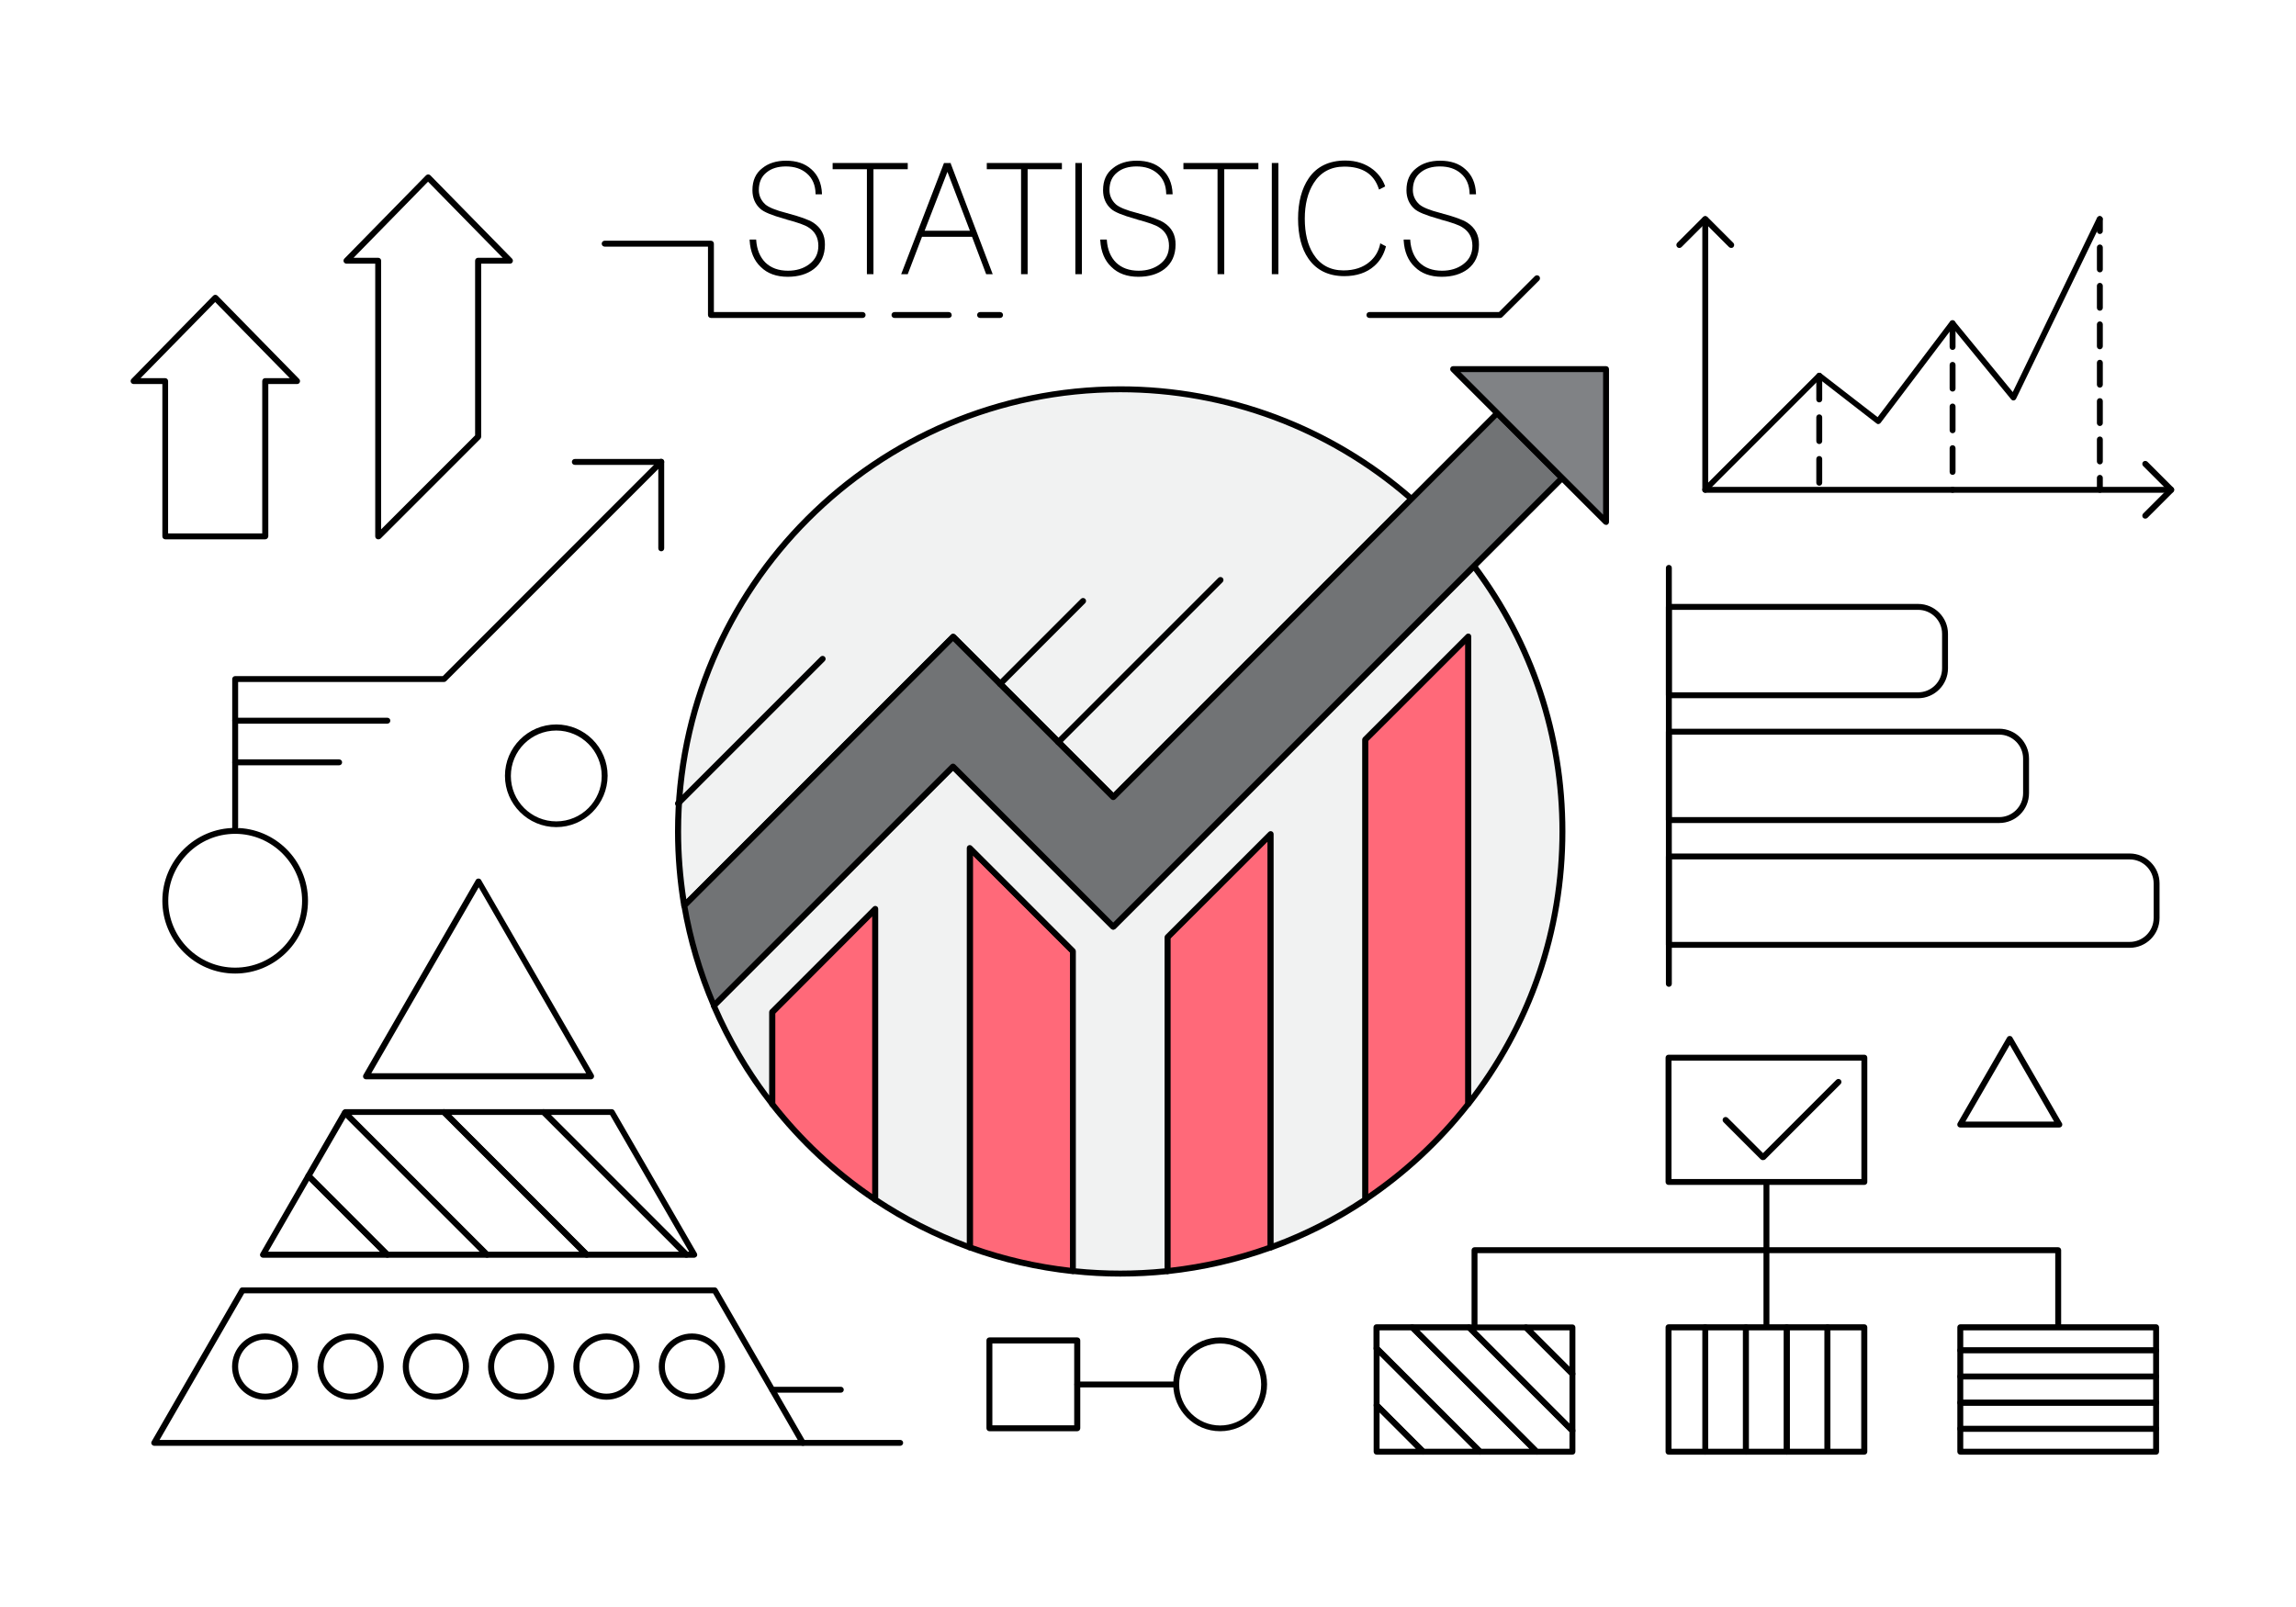 <?xml version="1.0" encoding="utf-8"?>
<!-- Generator: Adobe Illustrator 16.0.0, SVG Export Plug-In . SVG Version: 6.00 Build 0)  -->
<!DOCTYPE svg PUBLIC "-//W3C//DTD SVG 1.1//EN" "http://www.w3.org/Graphics/SVG/1.1/DTD/svg11.dtd">
<svg version="1.1" id="Layer_1" xmlns="http://www.w3.org/2000/svg" xmlns:xlink="http://www.w3.org/1999/xlink" x="0px" y="0px"
	 width="1400px" height="980px" viewBox="0 0 1400 980" enable-background="new 0 0 1400 980" xml:space="preserve">
<g>
	<g>
		<g>
			<rect fill="#FFFFFF" width="1400" height="980"/>
		</g>
	</g>
	<g>
		<path fill="#FF6979" d="M470.8,617.2v56.1c17.7,22.6,38.9,42.3,62.9,58.3V554.3L470.8,617.2z"/>
		<path d="M533.7,733.4c-0.4,0-0.7-0.1-1-0.3c-24.1-16-45.3-35.8-63.3-58.7c-0.2-0.3-0.4-0.7-0.4-1.1v-56.1c0-0.5,0.2-0.9,0.5-1.3
			l62.9-62.9c0.5-0.5,1.3-0.7,2-0.4c0.7,0.3,1.1,0.9,1.1,1.7v177.2c0,0.7-0.4,1.3-1,1.6C534.3,733.3,534,733.4,533.7,733.4z
			 M472.7,672.7c16.9,21.5,36.8,40.1,59.2,55.5V558.7L472.7,618V672.7z"/>
	</g>
	<g>
		<path fill="#FF6979" d="M591.4,517.2v243.5c20,7.2,41,12.1,62.9,14.5v-195L591.4,517.2z"/>
		<path d="M654.2,777c-0.1,0-0.1,0-0.2,0c-21.6-2.3-42.9-7.2-63.3-14.6c-0.7-0.3-1.2-0.9-1.2-1.7V517.2c0-0.7,0.4-1.4,1.1-1.7
			c0.7-0.3,1.5-0.1,2,0.4l62.9,62.9c0.3,0.3,0.5,0.8,0.5,1.3v195c0,0.5-0.2,1-0.6,1.3C655.1,776.8,654.7,777,654.2,777z
			 M593.2,759.4c19.1,6.8,39,11.4,59.3,13.7V580.9l-59.3-59.3V759.4z"/>
	</g>
	<g>
		<path fill="#FF6979" d="M711.9,571.6v203.6c21.8-2.3,42.9-7.2,62.9-14.5v-252L711.9,571.6z"/>
		<path d="M711.9,777c-0.4,0-0.9-0.2-1.2-0.5c-0.4-0.3-0.6-0.8-0.6-1.3V571.6c0-0.5,0.2-0.9,0.5-1.3l62.9-62.9
			c0.5-0.5,1.3-0.7,2-0.4c0.7,0.3,1.1,0.9,1.1,1.7v252c0,0.8-0.5,1.4-1.2,1.7c-20.4,7.4-41.7,12.3-63.3,14.6
			C712,777,711.9,777,711.9,777z M713.7,572.3v200.8c20.2-2.3,40.1-6.9,59.3-13.7V513.1L713.7,572.3z"/>
	</g>
	<g>
		<path fill="#FF6979" d="M895.3,673.3V388.2l-62.9,62.9v280.5C856.3,715.6,877.6,695.9,895.3,673.3z"/>
		<path d="M832.4,733.4c-0.3,0-0.6-0.1-0.9-0.2c-0.6-0.3-1-0.9-1-1.6V451.1c0-0.5,0.2-0.9,0.5-1.3l62.9-62.9c0.5-0.5,1.3-0.7,2-0.4
			c0.7,0.3,1.1,0.9,1.1,1.7v285.1c0,0.4-0.1,0.8-0.4,1.1c-18,22.9-39.3,42.6-63.3,58.7C833.1,733.3,832.7,733.4,832.4,733.4z
			 M834.2,451.8v276.3c22.4-15.3,42.3-34,59.3-55.5V392.6L834.2,451.8z"/>
	</g>
	<g>
		<path fill="#F1F2F2" d="M952.7,507c0-60.7-20.1-116.8-54-161.8L678.8,565.1l-97.7-97.7L435.3,613.3c9.3,21.6,21.3,41.8,35.6,60
			v-56.1l62.9-62.9v177.2c17.8,11.9,37.2,21.7,57.6,29.1V517.2l62.9,62.9v195c9.5,1,19.1,1.6,28.8,1.6c9.7,0,19.4-0.5,28.8-1.6
			V571.6l62.9-62.9v252c20.5-7.4,39.8-17.2,57.6-29.1V451.1l62.9-62.9v285.1C931.2,627.5,952.7,569.8,952.7,507z"/>
		<path d="M683.1,778.5c-9.5,0-19.3-0.5-29-1.6c-0.9-0.1-1.6-0.9-1.6-1.8V580.9l-59.3-59.3v239.1c0,0.6-0.3,1.1-0.8,1.5
			c-0.5,0.3-1.1,0.4-1.7,0.2c-20.4-7.4-39.9-17.2-58-29.3c-0.5-0.3-0.8-0.9-0.8-1.5V558.7L472.7,618v55.3c0,0.8-0.5,1.5-1.2,1.7
			c-0.7,0.3-1.5,0-2-0.6C455,656,442.9,635.6,433.6,614c-0.3-0.7-0.1-1.5,0.4-2l145.8-145.8c0.7-0.7,1.9-0.7,2.6,0l96.4,96.4
			l218.7-218.7c0.4-0.4,0.9-0.6,1.4-0.5c0.5,0,1,0.3,1.3,0.7c35.5,47.3,54.3,103.6,54.3,162.9c0,61.3-20,119.1-57.8,167.4
			c-0.5,0.6-1.3,0.8-2,0.6c-0.7-0.3-1.2-0.9-1.2-1.7V392.6l-59.3,59.3v279.8c0,0.6-0.3,1.2-0.8,1.5c-18.1,12.1-37.7,22-58,29.3
			c-0.6,0.2-1.2,0.1-1.7-0.2c-0.5-0.3-0.8-0.9-0.8-1.5V513.1l-59.3,59.3v202.8c0,0.9-0.7,1.7-1.6,1.8
			C702.3,778,692.6,778.5,683.1,778.5z M656.1,773.5c18.2,1.8,35.8,1.8,54,0V571.6c0-0.5,0.2-0.9,0.5-1.3l62.9-62.9
			c0.5-0.5,1.3-0.7,2-0.4c0.7,0.3,1.1,0.9,1.1,1.7v249.4c18.9-7,37.1-16.3,54-27.5V451.1c0-0.5,0.2-0.9,0.5-1.3l62.9-62.9
			c0.5-0.5,1.3-0.7,2-0.4c0.7,0.3,1.1,0.9,1.1,1.7V668c35.2-46.7,53.8-102.2,53.8-160.9c0-57.8-18.1-112.8-52.4-159.1L680.1,566.4
			c-0.7,0.7-1.9,0.7-2.6,0L581.1,470L437.4,613.7c8.4,19.3,19,37.5,31.6,54.3v-50.8c0-0.5,0.2-0.9,0.5-1.3l62.9-62.9
			c0.5-0.5,1.3-0.7,2-0.4c0.7,0.3,1.1,0.9,1.1,1.7v176.3c16.9,11.2,35.1,20.4,54,27.5V517.2c0-0.7,0.4-1.4,1.1-1.7
			c0.7-0.3,1.5-0.1,2,0.4l62.9,62.9c0.3,0.3,0.5,0.8,0.5,1.3V773.5z"/>
	</g>
	<g>
		<path fill="#F1F2F2" d="M678.8,486.1l181.9-181.9c-47.4-41.6-109.5-66.8-177.6-66.8c-148.9,0-269.6,120.7-269.6,269.6
			c0,15.4,1.3,30.5,3.8,45.2l163.9-163.9L678.8,486.1z"/>
		<path d="M417.2,554.1c-0.2,0-0.4,0-0.6-0.1c-0.6-0.2-1.1-0.8-1.2-1.4c-2.5-15-3.8-30.3-3.8-45.5c0-149.7,121.8-271.5,271.5-271.5
			c65.8,0,129.3,23.9,178.8,67.3c0.4,0.3,0.6,0.8,0.6,1.3c0,0.5-0.2,1-0.5,1.3L680.1,487.4c-0.7,0.7-1.9,0.7-2.6,0L581.1,391
			L418.5,553.5C418.2,553.9,417.7,554.1,417.2,554.1z M683.1,239.2c-147.7,0-267.8,120.1-267.8,267.8c0,13.8,1.1,27.8,3.2,41.4
			l161.4-161.4c0.7-0.7,1.9-0.7,2.6,0l96.4,96.4L858,304.3C809.4,262.3,747.3,239.2,683.1,239.2z"/>
	</g>
	<g>
		<path fill="#717375" d="M913,251.9l-52.3,52.3L678.8,486.1l-97.7-97.7L417.2,552.3c3.6,21.3,9.8,41.7,18,61l145.8-145.8l97.7,97.7
			l219.9-219.9l53.7-53.7L913,251.9z"/>
		<path d="M435.3,615.1c-0.1,0-0.2,0-0.3,0c-0.6-0.1-1.1-0.5-1.3-1.1c-8.5-19.8-14.6-40.4-18.2-61.4c-0.1-0.6,0.1-1.2,0.5-1.6
			l163.9-163.9c0.7-0.7,1.9-0.7,2.6,0l96.4,96.4l232.9-232.9c0.7-0.7,1.9-0.7,2.6,0l39.5,39.5c0.7,0.7,0.7,1.9,0,2.6L680.1,566.4
			c-0.7,0.7-1.9,0.7-2.6,0L581.1,470L436.5,614.5C436.2,614.9,435.7,615.1,435.3,615.1z M419.2,552.9c3.4,19.5,9,38.7,16.7,57.2
			l143.9-143.9c0.7-0.7,1.9-0.7,2.6,0l96.4,96.4l271.1-271.1l-37-37L680.1,487.4c-0.7,0.7-1.9,0.7-2.6,0L581.1,391L419.2,552.9z"/>
	</g>
	<g>
		<polygon fill="#808285" points="886.1,225.1 979.3,318.3 979.3,225.1 		"/>
		<path d="M979.3,320.1c-0.5,0-0.9-0.2-1.3-0.5l-93.2-93.2c-0.5-0.5-0.7-1.3-0.4-2c0.3-0.7,0.9-1.1,1.7-1.1h93.2
			c1,0,1.8,0.8,1.8,1.8v93.2c0,0.7-0.4,1.4-1.1,1.7C979.8,320.1,979.6,320.1,979.3,320.1z M890.5,226.9l87,87v-87H890.5z"/>
	</g>
	<g>
		<g>
			<g>
				<path d="M360.5,658.2H223.2c-0.6,0-1.2-0.3-1.6-0.9c-0.3-0.6-0.3-1.3,0-1.8l68.6-118.9c0.6-1.1,2.5-1.1,3.1,0L362,655.4
					c0.3,0.6,0.3,1.3,0,1.8S361.1,658.2,360.5,658.2z M226.4,654.5h131l-65.5-113.4L226.4,654.5z"/>
			</g>
			<g>
				<path d="M489.6,881.7H94.1c-0.6,0-1.2-0.3-1.6-0.9s-0.3-1.3,0-1.8l53.7-93c0.3-0.6,0.9-0.9,1.6-0.9h288c0.6,0,1.2,0.3,1.6,0.9
					l53.7,93c0.3,0.6,0.3,1.3,0,1.8C490.8,881.4,490.2,881.7,489.6,881.7z M97.3,878.1h389.1l-51.6-89.4H148.9L97.3,878.1z"/>
			</g>
			<g>
				<g>
					<path d="M236.2,767h-75.8c-0.6,0-1.2-0.3-1.6-0.9s-0.3-1.3,0-1.8l27.7-48.1c0.3-0.5,0.8-0.8,1.3-0.9c0.6-0.1,1.1,0.1,1.5,0.5
						l48.1,48.1c0.5,0.5,0.7,1.3,0.4,2C237.6,766.5,236.9,767,236.2,767z M163.5,763.3h68.3L188.5,720L163.5,763.3z"/>
				</g>
				<g>
					<path d="M297,767h-60.8c-0.5,0-0.9-0.2-1.3-0.5l-48.1-48.1c-0.6-0.6-0.7-1.5-0.3-2.2l22.2-38.5c0.3-0.5,0.8-0.8,1.3-0.9
						c0.6-0.1,1.1,0.1,1.5,0.5l86.6,86.6c0.5,0.5,0.7,1.3,0.4,2C298.4,766.5,297.7,767,297,767z M236.9,763.3h55.7l-81.8-81.8
						l-20.4,35.3L236.9,763.3z"/>
				</g>
				<g>
					<path d="M357.8,767H297c-0.5,0-0.9-0.2-1.3-0.5l-86.6-86.6c-0.6-0.6-0.7-1.5-0.3-2.2l0.3-0.4c0.3-0.6,0.9-0.9,1.6-0.9h60.1
						c0.5,0,0.9,0.2,1.3,0.5l87,87c0.5,0.5,0.7,1.3,0.4,2C359.2,766.5,358.5,767,357.8,767z M297.7,763.3h55.7L270,679.9h-55.7
						L297.7,763.3z"/>
				</g>
				<g>
					<path d="M418.5,767h-60.8c-0.5,0-0.9-0.2-1.3-0.5l-87-87c-0.5-0.5-0.7-1.3-0.4-2c0.3-0.7,0.9-1.1,1.7-1.1h60.8
						c0.5,0,0.9,0.2,1.3,0.5l87,87c0.5,0.5,0.7,1.3,0.4,2C419.9,766.5,419.3,767,418.5,767z M358.5,763.3h55.7l-83.4-83.4h-55.7
						L358.5,763.3z"/>
				</g>
				<g>
					<path d="M423.3,767h-4.8c-0.5,0-0.9-0.2-1.3-0.5l-87-87c-0.5-0.5-0.7-1.3-0.4-2c0.3-0.7,0.9-1.1,1.7-1.1H373
						c0.6,0,1.2,0.3,1.6,0.9l50.3,87c0.3,0.6,0.3,1.3,0,1.8C424.5,766.6,423.9,767,423.3,767z M419.3,763.3h0.9L372,679.9h-36.1
						L419.3,763.3z"/>
				</g>
			</g>
			<g>
				<path d="M161.7,853.6c-11.1,0-20.2-9-20.2-20.2c0-11.1,9-20.2,20.2-20.2s20.2,9,20.2,20.2C181.9,844.5,172.8,853.6,161.7,853.6z
					 M161.7,816.9c-9.1,0-16.5,7.4-16.5,16.5c0,9.1,7.4,16.5,16.5,16.5c9.1,0,16.5-7.4,16.5-16.5
					C178.3,824.3,170.8,816.9,161.7,816.9z"/>
			</g>
			<g>
				<path d="M213.8,853.6c-11.1,0-20.2-9-20.2-20.2c0-11.1,9-20.2,20.2-20.2s20.2,9,20.2,20.2C233.9,844.5,224.9,853.6,213.8,853.6z
					 M213.8,816.9c-9.1,0-16.5,7.4-16.5,16.5c0,9.1,7.4,16.5,16.5,16.5s16.5-7.4,16.5-16.5C230.3,824.3,222.9,816.9,213.8,816.9z"/>
			</g>
			<g>
				<path d="M265.8,853.6c-11.1,0-20.2-9-20.2-20.2c0-11.1,9-20.2,20.2-20.2c11.1,0,20.2,9,20.2,20.2
					C285.9,844.5,276.9,853.6,265.8,853.6z M265.8,816.9c-9.1,0-16.5,7.4-16.5,16.5c0,9.1,7.4,16.5,16.5,16.5
					c9.1,0,16.5-7.4,16.5-16.5C282.3,824.3,274.9,816.9,265.8,816.9z"/>
			</g>
			<g>
				<path d="M317.8,853.6c-11.1,0-20.2-9-20.2-20.2c0-11.1,9-20.2,20.2-20.2s20.2,9,20.2,20.2C338,844.5,328.9,853.6,317.8,853.6z
					 M317.8,816.9c-9.1,0-16.5,7.4-16.5,16.5c0,9.1,7.4,16.5,16.5,16.5s16.5-7.4,16.5-16.5C334.3,824.3,326.9,816.9,317.8,816.9z"/>
			</g>
			<g>
				<path d="M369.8,853.6c-11.1,0-20.2-9-20.2-20.2c0-11.1,9-20.2,20.2-20.2s20.2,9,20.2,20.2C390,844.5,381,853.6,369.8,853.6z
					 M369.8,816.9c-9.1,0-16.5,7.4-16.5,16.5c0,9.1,7.4,16.5,16.5,16.5s16.5-7.4,16.5-16.5C386.4,824.3,379,816.9,369.8,816.9z"/>
			</g>
			<g>
				<path d="M421.9,853.6c-11.1,0-20.2-9-20.2-20.2c0-11.1,9-20.2,20.2-20.2s20.2,9,20.2,20.2C442,844.5,433,853.6,421.9,853.6z
					 M421.9,816.9c-9.1,0-16.5,7.4-16.5,16.5c0,9.1,7.4,16.5,16.5,16.5s16.5-7.4,16.5-16.5C438.4,824.3,431,816.9,421.9,816.9z"/>
			</g>
		</g>
		<g>
			<path d="M548.9,881.7h-59.4c-1,0-1.8-0.8-1.8-1.8c0-1,0.8-1.8,1.8-1.8h59.4c1,0,1.8,0.8,1.8,1.8
				C550.7,880.9,549.9,881.7,548.9,881.7z"/>
		</g>
		<g>
			<path d="M512.7,849.3h-41.8c-1,0-1.8-0.8-1.8-1.8c0-1,0.8-1.8,1.8-1.8h41.8c1,0,1.8,0.8,1.8,1.8
				C514.5,848.5,513.7,849.3,512.7,849.3z"/>
		</g>
	</g>
	<g>
		<line fill="#FFFFFF" x1="1077.1" y1="720.8" x2="1077.1" y2="762.4"/>
		<path d="M1077.1,764.2c-1,0-1.8-0.8-1.8-1.8v-41.6c0-1,0.8-1.8,1.8-1.8c1,0,1.8,0.8,1.8,1.8v41.6
			C1078.9,763.4,1078.1,764.2,1077.1,764.2z"/>
	</g>
	<g>
		<line fill="#FFFFFF" x1="1077.1" y1="809.5" x2="1077.1" y2="762.4"/>
		<path d="M1077.1,811.3c-1,0-1.8-0.8-1.8-1.8v-47.1c0-1,0.8-1.8,1.8-1.8c1,0,1.8,0.8,1.8,1.8v47.1
			C1078.9,810.5,1078.1,811.3,1077.1,811.3z"/>
	</g>
	<g>
		<path d="M1255,811.3c-1,0-1.8-0.8-1.8-1.8v-45.3H900.9v45.3c0,1-0.8,1.8-1.8,1.8c-1,0-1.8-0.8-1.8-1.8v-47.1c0-1,0.8-1.8,1.8-1.8
			H1255c1,0,1.8,0.8,1.8,1.8v47.1C1256.8,810.5,1256,811.3,1255,811.3z"/>
	</g>
	<g>
		<g>
			<polygon fill="#FFFFFF" points="839.4,809.5 839.4,822.4 902.4,885.3 937,885.3 861.2,809.5 			"/>
			<path d="M937,887.1h-34.7c-0.5,0-0.9-0.2-1.3-0.5l-63-63c-0.3-0.3-0.5-0.8-0.5-1.3v-12.9c0-1,0.8-1.8,1.8-1.8h21.8
				c0.5,0,0.9,0.2,1.3,0.5l75.9,75.9c0.5,0.5,0.7,1.3,0.4,2C938.4,886.7,937.8,887.1,937,887.1z M903.1,883.5h29.5l-72.2-72.2h-19.2
				v10.3L903.1,883.5z"/>
		</g>
		<g>
			<polygon fill="#FFFFFF" points="839.4,857 867.7,885.3 902.4,885.3 839.4,822.4 			"/>
			<path d="M902.4,887.1h-34.7c-0.5,0-0.9-0.2-1.3-0.5l-28.3-28.3c-0.3-0.3-0.5-0.8-0.5-1.3v-34.7c0-0.7,0.4-1.4,1.1-1.7
				c0.7-0.3,1.5-0.1,2,0.4l63,63c0.5,0.5,0.7,1.3,0.4,2C903.8,886.7,903.1,887.1,902.4,887.1z M868.5,883.5H898l-56.8-56.8v29.5
				L868.5,883.5z"/>
		</g>
		<g>
			<polygon fill="#FFFFFF" points="839.4,885.3 867.7,885.3 839.4,857 			"/>
			<path d="M867.7,887.1h-28.3c-1,0-1.8-0.8-1.8-1.8V857c0-0.7,0.4-1.4,1.1-1.7c0.7-0.3,1.5-0.1,2,0.4L869,884
				c0.5,0.5,0.7,1.3,0.4,2C869.1,886.7,868.5,887.1,867.7,887.1z M841.2,883.5h22.1l-22.1-22.1V883.5z"/>
		</g>
		<g>
			<polygon fill="#FFFFFF" points="958.8,872.4 895.8,809.5 861.2,809.5 937,885.3 958.8,885.3 			"/>
			<path d="M958.8,887.1H937c-0.5,0-0.9-0.2-1.3-0.5l-75.9-75.9c-0.5-0.5-0.7-1.3-0.4-2c0.3-0.7,0.9-1.1,1.7-1.1h34.7
				c0.5,0,0.9,0.2,1.3,0.5l63,63c0.3,0.3,0.5,0.8,0.5,1.3v12.9C960.6,886.3,959.8,887.1,958.8,887.1z M937.8,883.5H957v-10.3
				l-61.9-61.9h-29.5L937.8,883.5z"/>
		</g>
		<g>
			<polygon fill="#FFFFFF" points="958.8,837.8 930.5,809.5 895.8,809.5 958.8,872.4 			"/>
			<path d="M958.8,874.3c-0.5,0-0.9-0.2-1.3-0.5l-63-63c-0.5-0.5-0.7-1.3-0.4-2c0.3-0.7,0.9-1.1,1.7-1.1h34.7c0.5,0,0.9,0.2,1.3,0.5
				l28.3,28.3c0.3,0.3,0.5,0.8,0.5,1.3v34.7c0,0.7-0.4,1.4-1.1,1.7C959.3,874.2,959,874.3,958.8,874.3z M900.2,811.3l56.8,56.8
				v-29.5l-27.3-27.3H900.2z"/>
		</g>
		<g>
			<polygon fill="#FFFFFF" points="958.8,809.5 930.5,809.5 958.8,837.8 			"/>
			<path d="M958.8,839.6c-0.5,0-0.9-0.2-1.3-0.5l-28.3-28.3c-0.5-0.5-0.7-1.3-0.4-2c0.3-0.7,0.9-1.1,1.7-1.1h28.3
				c1,0,1.8,0.8,1.8,1.8v28.3c0,0.7-0.4,1.4-1.1,1.7C959.3,839.5,959,839.6,958.8,839.6z M934.9,811.3l22.1,22.1v-22.1H934.9z"/>
		</g>
	</g>
	<g>
		<g>
			<rect x="1195.3" y="871.3" fill="#FFFFFF" width="119.4" height="14.1"/>
			<path d="M1314.7,887.1h-119.4c-1,0-1.8-0.8-1.8-1.8v-14.1c0-1,0.8-1.8,1.8-1.8h119.4c1,0,1.8,0.8,1.8,1.8v14.1
				C1316.5,886.3,1315.7,887.1,1314.7,887.1z M1197.1,883.5h115.8v-10.4h-115.8V883.5z"/>
		</g>
		<g>
			<rect x="1195.3" y="809.5" fill="#FFFFFF" width="119.4" height="14.1"/>
			<path d="M1314.7,825.3h-119.4c-1,0-1.8-0.8-1.8-1.8v-14.1c0-1,0.8-1.8,1.8-1.8h119.4c1,0,1.8,0.8,1.8,1.8v14.1
				C1316.5,824.5,1315.7,825.3,1314.7,825.3z M1197.1,821.7h115.8v-10.4h-115.8V821.7z"/>
		</g>
		<g>
			<rect x="1195.3" y="855.4" fill="#FFFFFF" width="119.4" height="15.9"/>
			<path d="M1314.7,873.1h-119.4c-1,0-1.8-0.8-1.8-1.8v-15.9c0-1,0.8-1.8,1.8-1.8h119.4c1,0,1.8,0.8,1.8,1.8v15.9
				C1316.5,872.3,1315.7,873.1,1314.7,873.1z M1197.1,869.5h115.8v-12.3h-115.8V869.5z"/>
		</g>
		<g>
			<rect x="1195.3" y="839.4" fill="#FFFFFF" width="119.4" height="15.9"/>
			<path d="M1314.7,857.2h-119.4c-1,0-1.8-0.8-1.8-1.8v-15.9c0-1,0.8-1.8,1.8-1.8h119.4c1,0,1.8,0.8,1.8,1.8v15.9
				C1316.5,856.4,1315.7,857.2,1314.7,857.2z M1197.1,853.5h115.8v-12.3h-115.8V853.5z"/>
		</g>
		<g>
			<rect x="1195.3" y="823.5" fill="#FFFFFF" width="119.4" height="15.9"/>
			<path d="M1314.7,841.2h-119.4c-1,0-1.8-0.8-1.8-1.8v-15.9c0-1,0.8-1.8,1.8-1.8h119.4c1,0,1.8,0.8,1.8,1.8v15.9
				C1316.5,840.4,1315.7,841.2,1314.7,841.2z M1197.1,837.6h115.8v-12.3h-115.8V837.6z"/>
		</g>
	</g>
	<g>
		<polygon fill="#FFFFFF" points="1112.9,645 1089,645 1065.1,645 1041.2,645 1017.4,645 1017.4,670.3 1017.4,695.5 1017.4,720.8 
			1041.2,720.8 1065.1,720.8 1089,720.8 1112.9,720.8 1136.8,720.8 1136.8,695.5 1136.8,670.3 1136.8,645 		"/>
		<path d="M1136.8,722.6h-119.4c-1,0-1.8-0.8-1.8-1.8V645c0-1,0.8-1.8,1.8-1.8h119.4c1,0,1.8,0.8,1.8,1.8v75.9
			C1138.6,721.8,1137.8,722.6,1136.8,722.6z M1019.2,719h115.8v-72.2h-115.8V719z"/>
	</g>
	<g>
		<g>
			<rect x="1017.6" y="346.3" fill="#FFFFFF" width="0" height="253.7"/>
			<path d="M1017.6,601.8c-1,0-1.8-0.8-1.8-1.8V346.3c0-1,0.8-1.8,1.8-1.8c1,0,1.8,0.8,1.8,1.8V600
				C1019.4,601,1018.6,601.8,1017.6,601.8z"/>
		</g>
		<g>
			<path d="M1298.6,578h-281c-1,0-1.8-0.8-1.8-1.8v-53.9c0-1,0.8-1.8,1.8-1.8h281c10,0,18.2,8.2,18.2,18.2v21.1
				C1316.8,569.9,1308.6,578,1298.6,578z M1019.4,574.4h279.2c8,0,14.6-6.5,14.6-14.6v-21.1c0-8-6.5-14.6-14.6-14.6h-279.2V574.4z"
				/>
		</g>
		<g>
			<path d="M1219,501.9h-201.4c-1,0-1.8-0.8-1.8-1.8v-53.9c0-1,0.8-1.8,1.8-1.8H1219c10,0,18.2,8.2,18.2,18.2v21.1
				C1237.2,493.8,1229.1,501.9,1219,501.9z M1019.4,498.3H1219c8,0,14.6-6.5,14.6-14.6v-21.1c0-8-6.5-14.6-14.6-14.6h-199.6V498.3z"
				/>
		</g>
		<g>
			<path d="M1169.6,425.8h-152c-1,0-1.8-0.8-1.8-1.8v-53.9c0-1,0.8-1.8,1.8-1.8h152c10,0,18.2,8.2,18.2,18.2v21.1
				C1187.8,417.6,1179.6,425.8,1169.6,425.8z M1019.4,422.2h150.2c8,0,14.6-6.5,14.6-14.6v-21.1c0-8-6.5-14.6-14.6-14.6h-150.2
				V422.2z"/>
		</g>
	</g>
	<g>
		<g>
			<rect x="1039.8" y="809.5" fill="#FFFFFF" width="24.9" height="75.9"/>
			<path d="M1064.6,887.1h-24.9c-1,0-1.8-0.8-1.8-1.8v-75.9c0-1,0.8-1.8,1.8-1.8h24.9c1,0,1.8,0.8,1.8,1.8v75.9
				C1066.4,886.3,1065.6,887.1,1064.6,887.1z M1041.6,883.5h21.2v-72.2h-21.2V883.5z"/>
		</g>
		<g>
			<rect x="1017.4" y="809.5" fill="#FFFFFF" width="22.4" height="75.9"/>
			<path d="M1039.8,887.1h-22.4c-1,0-1.8-0.8-1.8-1.8v-75.9c0-1,0.8-1.8,1.8-1.8h22.4c1,0,1.8,0.8,1.8,1.8v75.9
				C1041.6,886.3,1040.8,887.1,1039.8,887.1z M1019.2,883.5h18.8v-72.2h-18.8V883.5z"/>
		</g>
		<g>
			<rect x="1089.5" y="809.5" fill="#FFFFFF" width="24.9" height="75.9"/>
			<path d="M1114.3,887.1h-24.9c-1,0-1.8-0.8-1.8-1.8v-75.9c0-1,0.8-1.8,1.8-1.8h24.9c1,0,1.8,0.8,1.8,1.8v75.9
				C1116.1,886.3,1115.3,887.1,1114.3,887.1z M1091.3,883.5h21.2v-72.2h-21.2V883.5z"/>
		</g>
		<g>
			<rect x="1114.3" y="809.5" fill="#FFFFFF" width="22.4" height="75.9"/>
			<path d="M1136.8,887.1h-22.4c-1,0-1.8-0.8-1.8-1.8v-75.9c0-1,0.8-1.8,1.8-1.8h22.4c1,0,1.8,0.8,1.8,1.8v75.9
				C1138.6,886.3,1137.8,887.1,1136.8,887.1z M1116.1,883.5h18.8v-72.2h-18.8V883.5z"/>
		</g>
		<g>
			<rect x="1064.6" y="809.5" fill="#FFFFFF" width="24.9" height="75.9"/>
			<path d="M1089.5,887.1h-24.9c-1,0-1.8-0.8-1.8-1.8v-75.9c0-1,0.8-1.8,1.8-1.8h24.9c1,0,1.8,0.8,1.8,1.8v75.9
				C1091.3,886.3,1090.5,887.1,1089.5,887.1z M1066.4,883.5h21.2v-72.2h-21.2V883.5z"/>
		</g>
	</g>
	<g>
		<polyline fill="#FFFFFF" points="1052.2,682.9 1074.9,705.6 1120.9,659.7 		"/>
		<path d="M1074.9,707.5c-0.5,0-0.9-0.2-1.3-0.5l-22.7-22.7c-0.7-0.7-0.7-1.9,0-2.6c0.7-0.7,1.9-0.7,2.6,0l21.5,21.5l44.7-44.7
			c0.7-0.7,1.9-0.7,2.6,0c0.7,0.7,0.7,1.9,0,2.6l-46,46C1075.9,707.3,1075.4,707.5,1074.9,707.5z"/>
	</g>
	<g>
		<circle fill="#FFFFFF" cx="143.4" cy="549.3" r="42.6"/>
		<path d="M143.4,593.7c-24.5,0-44.4-19.9-44.4-44.4c0-24.5,19.9-44.4,44.4-44.4s44.4,19.9,44.4,44.4
			C187.8,573.8,167.8,593.7,143.4,593.7z M143.4,508.5c-22.5,0-40.8,18.3-40.8,40.8s18.3,40.8,40.8,40.8s40.8-18.3,40.8-40.8
			S165.8,508.5,143.4,508.5z"/>
	</g>
	<g>
		<polyline fill="#FFFFFF" points="143.4,506.7 143.4,414.1 270.7,414.1 403.2,281.6 		"/>
		<path d="M143.4,508.5c-1,0-1.8-0.8-1.8-1.8v-92.6c0-1,0.8-1.8,1.8-1.8H270l131.9-132c0.7-0.7,1.9-0.7,2.6,0c0.7,0.7,0.7,1.9,0,2.6
			L272,415.4c-0.3,0.3-0.8,0.5-1.3,0.5H145.2v90.8C145.2,507.7,144.4,508.5,143.4,508.5z"/>
	</g>
	<g>
		<path d="M403.2,336.2c-1,0-1.8-0.8-1.8-1.8v-50.9h-50.9c-1,0-1.8-0.8-1.8-1.8s0.8-1.8,1.8-1.8h52.7c1,0,1.8,0.8,1.8,1.8v52.7
			C405,335.4,404.2,336.2,403.2,336.2z"/>
	</g>
	<g>
		<path d="M1323.9,300.5h-284.1c-1,0-1.8-0.8-1.8-1.8v-165c0-1,0.8-1.8,1.8-1.8c1,0,1.8,0.8,1.8,1.8v163.2h282.3
			c1,0,1.8,0.8,1.8,1.8C1325.7,299.7,1324.9,300.5,1323.9,300.5z"/>
	</g>
	<g>
		<g>
			<path d="M495.8,135.7c-2.7-1.7-7.7-3.5-14.8-5.4c-0.3-0.1-0.6-0.2-0.9-0.3c-0.2,0-0.3-0.1-0.5-0.1c-6.7-1.7-11-3.5-13-5.3
				c-2.6-2.4-3.9-5.4-3.9-8.7c0-4.7,1.6-8.3,4.8-10.8c2.9-2.4,6.9-3.6,11.7-3.6c5.2,0,9.5,1.4,12.8,4.3c3.4,2.9,5.2,7.1,5.3,12.3
				l0,0.4h3.9l0-0.5c-0.3-6.4-2.5-11.3-6.5-14.8c-3.9-3.5-9-5.2-15.4-5.2c-5.8,0-10.7,1.5-14.4,4.5c-4.1,3.1-6.1,7.6-6.1,13.5
				c0,4.6,1.6,8.5,4.9,11.4c2.1,1.9,6.9,3.9,14.8,6.1c0.9,0.2,1.1,0.3,1,0.3l0.2,0.1c6.8,1.8,11.3,3.4,13.3,4.8c4,2.5,6,6.3,6,11.2
				c0,4.8-1.9,8.6-5.8,11.4c-3.4,2.5-7.7,3.8-12.7,3.8c-5.8,0-10.4-1.7-13.8-5c-3.3-3.3-5.2-7.9-5.6-13.6l0-0.4h-4l0,0.5
				c0.4,6.9,2.7,12.4,6.8,16.2c4,4,9.6,6,16.4,6c6.5,0,11.8-1.6,15.9-4.7c4.5-3.5,6.8-8.5,6.8-14.9
				C503.1,143.3,500.6,138.8,495.8,135.7z"/>
		</g>
		<g>
			<polygon points="553.5,99.4 507.7,99.4 507.7,103.2 528.6,103.2 528.6,167.2 532.6,167.2 532.6,103.2 553.5,103.2 			"/>
		</g>
		<g>
			<path d="M579.8,99.4h-4.2l-26.1,67.8h4l8.7-22.8h30.5l8.5,22.5l0.1,0.3h4l-25.6-67.5L579.8,99.4z M591.4,140.7h-27.6l13.9-35.9
				L591.4,140.7z"/>
		</g>
		<g>
			<polygon points="601.7,103.2 622.6,103.2 622.6,167.2 626.6,167.2 626.6,103.2 647.5,103.2 647.5,99.4 601.7,99.4 			"/>
		</g>
		<g>
			<rect x="655.7" y="99.4" width="4" height="67.8"/>
		</g>
		<g>
			<path d="M709.6,135.7c-2.7-1.7-7.7-3.5-14.8-5.4c-0.3-0.1-0.6-0.2-0.9-0.3c-0.2,0-0.3-0.1-0.5-0.1c-6.7-1.7-11-3.5-13-5.3
				c-2.6-2.4-3.9-5.4-3.9-8.7c0-4.7,1.6-8.3,4.8-10.8c2.9-2.4,6.9-3.6,11.7-3.6c5.2,0,9.5,1.4,12.8,4.3c3.4,2.9,5.2,7.1,5.3,12.3
				l0,0.4h3.9l0-0.5c-0.3-6.4-2.5-11.3-6.5-14.8c-3.8-3.5-9-5.2-15.4-5.2c-5.8,0-10.7,1.5-14.4,4.5c-4.1,3.1-6.1,7.6-6.1,13.5
				c0,4.6,1.6,8.5,4.9,11.4c2.1,1.9,6.9,3.9,14.8,6.1c0.9,0.2,1,0.3,1,0.3l0.2,0.1c6.8,1.8,11.3,3.4,13.3,4.8c4,2.5,6,6.3,6,11.2
				c0,4.8-1.9,8.6-5.8,11.4c-3.4,2.5-7.7,3.8-12.7,3.8c-5.8,0-10.4-1.7-13.8-5c-3.3-3.3-5.2-7.9-5.6-13.6l0-0.4h-4l0,0.5
				c0.4,6.9,2.7,12.4,6.8,16.2c4,4,9.6,6,16.4,6c6.5,0,11.8-1.6,15.9-4.7c4.5-3.5,6.8-8.5,6.8-14.9
				C716.9,143.3,714.5,138.8,709.6,135.7z"/>
		</g>
		<g>
			<polygon points="721.6,103.2 742.4,103.2 742.4,167.2 746.5,167.2 746.5,103.2 767.3,103.2 767.3,99.4 721.6,99.4 			"/>
		</g>
		<g>
			<rect x="775.5" y="99.4" width="4" height="67.8"/>
		</g>
		<g>
			<path d="M841.5,149.1c-1,4.3-3.1,7.8-6.3,10.5c-4,3.5-9.4,5.3-16,5.3c-8.1,0-14.3-3.4-18.4-10c-3.5-5.5-5.2-12.8-5.2-21.5
				c0-8.7,1.8-16,5.4-21.7c4.2-6.7,10.5-10.1,18.7-10.1c11,0,18.1,4.5,21,13.5l0.2,0.5l3.7-1.9l-0.1-0.4c-1.4-3.8-3.8-7.1-7.1-9.8
				c-4.7-3.7-10.4-5.6-17.1-5.6c-9.8,0-17.4,3.6-22.3,10.8c-4.3,6.3-6.5,14.6-6.5,24.7c0,10.1,2.1,18.3,6.3,24.3
				c4.9,7.1,12.3,10.7,21.9,10.7c7.5,0,13.7-2.1,18.3-6.2c3.5-3.1,5.8-7,7-11.6l0.1-0.4l-3.5-1.8L841.5,149.1z"/>
		</g>
		<g>
			<path d="M894.6,135.7c-2.7-1.7-7.7-3.5-14.8-5.4c-0.3-0.1-0.6-0.2-0.9-0.3c-0.2,0-0.3-0.1-0.5-0.1c-6.7-1.7-11-3.5-13-5.3
				c-2.6-2.4-3.9-5.4-3.9-8.7c0-4.7,1.6-8.3,4.8-10.8c2.9-2.4,6.9-3.6,11.7-3.6c5.2,0,9.5,1.4,12.8,4.3c3.4,2.9,5.2,7.1,5.3,12.3
				l0,0.4h3.9l0-0.5c-0.3-6.4-2.5-11.3-6.5-14.8c-3.8-3.5-9-5.2-15.4-5.2c-5.8,0-10.7,1.5-14.4,4.5c-4.1,3.1-6.1,7.6-6.1,13.5
				c0,4.6,1.6,8.5,4.9,11.4c2.1,1.9,6.9,3.9,14.8,6.1c0.9,0.2,1.1,0.3,1,0.3l0.2,0.1c6.8,1.8,11.3,3.4,13.3,4.8c4,2.5,6,6.3,6,11.2
				c0,4.8-1.9,8.6-5.8,11.4c-3.4,2.5-7.7,3.8-12.7,3.8c-5.8,0-10.4-1.7-13.8-5c-3.3-3.3-5.2-7.9-5.6-13.6l0-0.4h-4l0,0.5
				c0.4,6.9,2.7,12.4,6.8,16.2c4,4,9.6,6,16.4,6c6.5,0,11.8-1.6,15.9-4.7c4.5-3.5,6.8-8.5,6.8-14.9
				C901.9,143.3,899.4,138.8,894.6,135.7z"/>
		</g>
	</g>
	<g>
		<path d="M161.7,328.9h-60.9c-1,0-1.8-0.8-1.8-1.8v-92.9H81.5c-0.7,0-1.4-0.4-1.7-1.1c-0.3-0.7-0.1-1.5,0.4-2l49.8-50.8
			c0.7-0.7,1.9-0.7,2.6,0l49.8,50.8c0.5,0.5,0.7,1.3,0.4,2c-0.3,0.7-0.9,1.1-1.7,1.1h-17.5v92.9
			C163.5,328.1,162.7,328.9,161.7,328.9z M102.6,325.3h57.3v-92.9c0-1,0.8-1.8,1.8-1.8h15l-45.5-46.4l-45.5,46.4h15
			c1,0,1.8,0.8,1.8,1.8V325.3z"/>
	</g>
	<g>
		<path d="M230.8,328.9h-0.2c-1,0-1.8-0.8-1.8-1.8V160.8h-17.5c-0.7,0-1.4-0.4-1.7-1.1c-0.3-0.7-0.1-1.5,0.4-2l49.8-50.8
			c0.7-0.7,1.9-0.7,2.6,0l49.8,50.8c0.5,0.5,0.7,1.3,0.4,2c-0.3,0.7-0.9,1.1-1.7,1.1h-17.5v105.5c0,0.5-0.2,0.9-0.5,1.3l-60.8,60.8
			C231.7,328.7,231.3,328.9,230.8,328.9z M215.6,157.2h15c1,0,1.8,0.8,1.8,1.8v163.8l57.3-57.3V159c0-1,0.8-1.8,1.8-1.8h15
			l-45.5-46.4L215.6,157.2z"/>
	</g>
	<g>
		<path d="M236.2,441.3h-92.8c-1,0-1.8-0.8-1.8-1.8c0-1,0.8-1.8,1.8-1.8h92.8c1,0,1.8,0.8,1.8,1.8
			C238,440.5,237.2,441.3,236.2,441.3z"/>
	</g>
	<g>
		<path d="M206.8,466.7h-63.4c-1,0-1.8-0.8-1.8-1.8c0-1,0.8-1.8,1.8-1.8h63.4c1,0,1.8,0.8,1.8,1.8
			C208.6,465.9,207.8,466.7,206.8,466.7z"/>
	</g>
	<g>
		<path d="M1039.8,300.5c-0.5,0-0.9-0.2-1.3-0.5c-0.7-0.7-0.7-1.9,0-2.6l69.5-69.5c0.6-0.6,1.7-0.7,2.4-0.2l34.5,26.7l44.2-58.4
			c0.3-0.4,0.9-0.7,1.4-0.7c0.5,0,1.1,0.2,1.4,0.7l35.4,43.1l51.4-106.3c0.4-0.9,1.5-1.3,2.4-0.8c0.9,0.4,1.3,1.5,0.8,2.4
			l-52.6,108.8c-0.3,0.6-0.8,0.9-1.4,1c-0.6,0.1-1.2-0.2-1.6-0.7l-35.7-43.6l-43.9,58c-0.3,0.4-0.7,0.6-1.2,0.7
			c-0.5,0.1-1-0.1-1.3-0.4l-34.7-26.9l-68.4,68.4C1040.7,300.3,1040.2,300.5,1039.8,300.5z"/>
	</g>
	<g>
		<g>
			<path d="M1280.4,142.7c-1,0-1.8-0.8-1.8-1.8v-7.3c0-1,0.8-1.8,1.8-1.8c1,0,1.8,0.8,1.8,1.8v7.3
				C1282.2,141.9,1281.4,142.7,1280.4,142.7z"/>
		</g>
		<g>
			<path d="M1280.4,283.2c-1,0-1.8-0.8-1.8-1.8V268c0-1,0.8-1.8,1.8-1.8c1,0,1.8,0.8,1.8,1.8v13.4
				C1282.2,282.4,1281.4,283.2,1280.4,283.2z M1280.4,259.8c-1,0-1.8-0.8-1.8-1.8v-13.4c0-1,0.8-1.8,1.8-1.8c1,0,1.8,0.8,1.8,1.8
				V258C1282.2,259,1281.4,259.8,1280.4,259.8z M1280.4,236.4c-1,0-1.8-0.8-1.8-1.8v-13.4c0-1,0.8-1.8,1.8-1.8c1,0,1.8,0.8,1.8,1.8
				v13.4C1282.2,235.6,1281.4,236.4,1280.4,236.4z M1280.4,213c-1,0-1.8-0.8-1.8-1.8v-13.4c0-1,0.8-1.8,1.8-1.8c1,0,1.8,0.8,1.8,1.8
				v13.4C1282.2,212.1,1281.4,213,1280.4,213z M1280.4,189.5c-1,0-1.8-0.8-1.8-1.8v-13.4c0-1,0.8-1.8,1.8-1.8c1,0,1.8,0.8,1.8,1.8
				v13.4C1282.2,188.7,1281.4,189.5,1280.4,189.5z M1280.4,166.1c-1,0-1.8-0.8-1.8-1.8v-13.4c0-1,0.8-1.8,1.8-1.8
				c1,0,1.8,0.8,1.8,1.8v13.4C1282.2,165.3,1281.4,166.1,1280.4,166.1z"/>
		</g>
		<g>
			<path d="M1280.4,300.5c-1,0-1.8-0.8-1.8-1.8v-7.3c0-1,0.8-1.8,1.8-1.8c1,0,1.8,0.8,1.8,1.8v7.3
				C1282.2,299.7,1281.4,300.5,1280.4,300.5z"/>
		</g>
	</g>
	<g>
		<path d="M1190.6,300.5c-1,0-1.8-0.8-1.8-1.8c0-1,0.8-1.8,1.8-1.8h0c1,0,1.8,0.8,1.8,1.8C1192.4,299.7,1191.6,300.5,1190.6,300.5z
			 M1190.6,289.6c-1,0-1.8-0.8-1.8-1.8v-14.5c0-1,0.8-1.8,1.8-1.8c1,0,1.8,0.8,1.8,1.8v14.5C1192.4,288.8,1191.6,289.6,1190.6,289.6
			z M1190.6,264.2c-1,0-1.8-0.8-1.8-1.8v-14.5c0-1,0.8-1.8,1.8-1.8c1,0,1.8,0.8,1.8,1.8v14.5
			C1192.4,263.4,1191.6,264.2,1190.6,264.2z M1190.6,238.8c-1,0-1.8-0.8-1.8-1.8v-14.5c0-1,0.8-1.8,1.8-1.8c1,0,1.8,0.8,1.8,1.8V237
			C1192.4,238,1191.6,238.8,1190.6,238.8z M1190.6,213.4c-1,0-1.8-0.8-1.8-1.8v-14.5c0-1,0.8-1.8,1.8-1.8c1,0,1.8,0.8,1.8,1.8v14.5
			C1192.4,212.6,1191.6,213.4,1190.6,213.4z"/>
	</g>
	<g>
		<path d="M1109.3,296.2c-1,0-1.8-0.8-1.8-1.8v-14.5c0-1,0.8-1.8,1.8-1.8c1,0,1.8,0.8,1.8,1.8v14.5
			C1111.1,295.4,1110.3,296.2,1109.3,296.2z M1109.3,270.8c-1,0-1.8-0.8-1.8-1.8v-14.5c0-1,0.8-1.8,1.8-1.8c1,0,1.8,0.8,1.8,1.8V269
			C1111.1,270,1110.3,270.8,1109.3,270.8z M1109.3,245.4c-1,0-1.8-0.8-1.8-1.8v-14.5c0-1,0.8-1.8,1.8-1.8c1,0,1.8,0.8,1.8,1.8v14.5
			C1111.1,244.6,1110.3,245.4,1109.3,245.4z"/>
	</g>
	<g>
		<path d="M1308.1,316.3c-0.5,0-0.9-0.2-1.3-0.5c-0.7-0.7-0.7-1.9,0-2.6l14.5-14.5l-14.5-14.5c-0.7-0.7-0.7-1.9,0-2.6
			c0.7-0.7,1.9-0.7,2.6,0l15.8,15.8c0.7,0.7,0.7,1.9,0,2.6l-15.8,15.8C1309,316.1,1308.6,316.3,1308.1,316.3z"/>
	</g>
	<g>
		<path d="M1055.6,151.2c-0.5,0-0.9-0.2-1.3-0.5l-14.5-14.5l-14.5,14.5c-0.7,0.7-1.9,0.7-2.6,0c-0.7-0.7-0.7-1.9,0-2.6l15.8-15.8
			c0.7-0.7,1.9-0.7,2.6,0l15.8,15.8c0.7,0.7,0.7,1.9,0,2.6C1056.5,151.1,1056,151.2,1055.6,151.2z"/>
	</g>
	<g>
		<path d="M526,193.9h-92.5c-1,0-1.8-0.8-1.8-1.8v-41.7h-63c-1,0-1.8-0.8-1.8-1.8s0.8-1.8,1.8-1.8h64.8c1,0,1.8,0.8,1.8,1.8v41.7
			H526c1,0,1.8,0.8,1.8,1.8C527.8,193.1,527,193.9,526,193.9z"/>
	</g>
	<g>
		<path d="M578.5,193.9h-33.1c-1,0-1.8-0.8-1.8-1.8c0-1,0.8-1.8,1.8-1.8h33.1c1,0,1.8,0.8,1.8,1.8
			C580.4,193.1,579.5,193.9,578.5,193.9z"/>
	</g>
	<g>
		<path d="M609.8,193.9h-12.2c-1,0-1.8-0.8-1.8-1.8c0-1,0.8-1.8,1.8-1.8h12.2c1,0,1.8,0.8,1.8,1.8
			C611.6,193.1,610.8,193.9,609.8,193.9z"/>
	</g>
	<g>
		<path d="M914.8,193.9H835c-1,0-1.8-0.8-1.8-1.8c0-1,0.8-1.8,1.8-1.8h79l21.9-21.9c0.7-0.7,1.9-0.7,2.6,0c0.7,0.7,0.7,1.9,0,2.6
			L916,193.4C915.7,193.7,915.2,193.9,914.8,193.9z"/>
	</g>
	<g>
		<path d="M656.9,872.8h-53.6c-1,0-1.8-0.8-1.8-1.8v-53.6c0-1,0.8-1.8,1.8-1.8h53.6c1,0,1.8,0.8,1.8,1.8V871
			C658.7,872,657.9,872.8,656.9,872.8z M605.1,869.2h49.9v-49.9h-49.9V869.2z"/>
	</g>
	<g>
		<path d="M744,872.8c-15.8,0-28.6-12.8-28.6-28.6s12.8-28.6,28.6-28.6c15.8,0,28.6,12.8,28.6,28.6S759.8,872.8,744,872.8z
			 M744,819.3c-13.8,0-25,11.2-25,25s11.2,25,25,25s25-11.2,25-25S757.8,819.3,744,819.3z"/>
	</g>
	<g>
		<path d="M717.2,846.1h-60.3c-1,0-1.8-0.8-1.8-1.8c0-1,0.8-1.8,1.8-1.8h60.3c1,0,1.8,0.8,1.8,1.8
			C719,845.2,718.2,846.1,717.2,846.1z"/>
	</g>
	<g>
		<path d="M339.2,504.4c-17.2,0-31.3-14-31.3-31.3c0-17.2,14-31.3,31.3-31.3c17.2,0,31.3,14,31.3,31.3
			C370.4,490.4,356.4,504.4,339.2,504.4z M339.2,445.5c-15.3,0-27.7,12.4-27.7,27.7s12.4,27.7,27.7,27.7s27.7-12.4,27.7-27.7
			S354.4,445.5,339.2,445.5z"/>
	</g>
	<g>
		<path d="M1255.7,687.6C1255.7,687.6,1255.7,687.6,1255.7,687.6h-60.4c-0.6,0-1.2-0.3-1.6-0.9c-0.3-0.6-0.3-1.3,0-1.8l30.2-52.3
			c0.6-1.1,2.5-1.1,3.1,0l30,51.9c0.3,0.3,0.5,0.8,0.5,1.3C1257.5,686.8,1256.7,687.6,1255.7,687.6z M1198.4,684h54.1l-27-46.8
			L1198.4,684z"/>
	</g>
	<g>
		<path d="M413.4,491.8c-0.5,0-0.9-0.2-1.3-0.5c-0.7-0.7-0.7-1.9,0-2.6l88.2-88.2c0.7-0.7,1.9-0.7,2.6,0s0.7,1.9,0,2.6l-88.2,88.2
			C414.3,491.6,413.9,491.8,413.4,491.8z"/>
	</g>
	<g>
		<path d="M645.3,454.4c-0.5,0-0.9-0.2-1.3-0.5c-0.7-0.7-0.7-1.9,0-2.6l98.9-98.9c0.7-0.7,1.9-0.7,2.6,0c0.7,0.7,0.7,1.9,0,2.6
			l-98.9,98.9C646.2,454.2,645.7,454.4,645.3,454.4z"/>
	</g>
	<g>
		<path d="M609.8,418.9c-0.5,0-0.9-0.2-1.3-0.5c-0.7-0.7-0.7-1.9,0-2.6l50.6-50.6c0.7-0.7,1.9-0.7,2.6,0s0.7,1.9,0,2.6l-50.6,50.6
			C610.8,418.8,610.3,418.9,609.8,418.9z"/>
	</g>
</g>
</svg>
